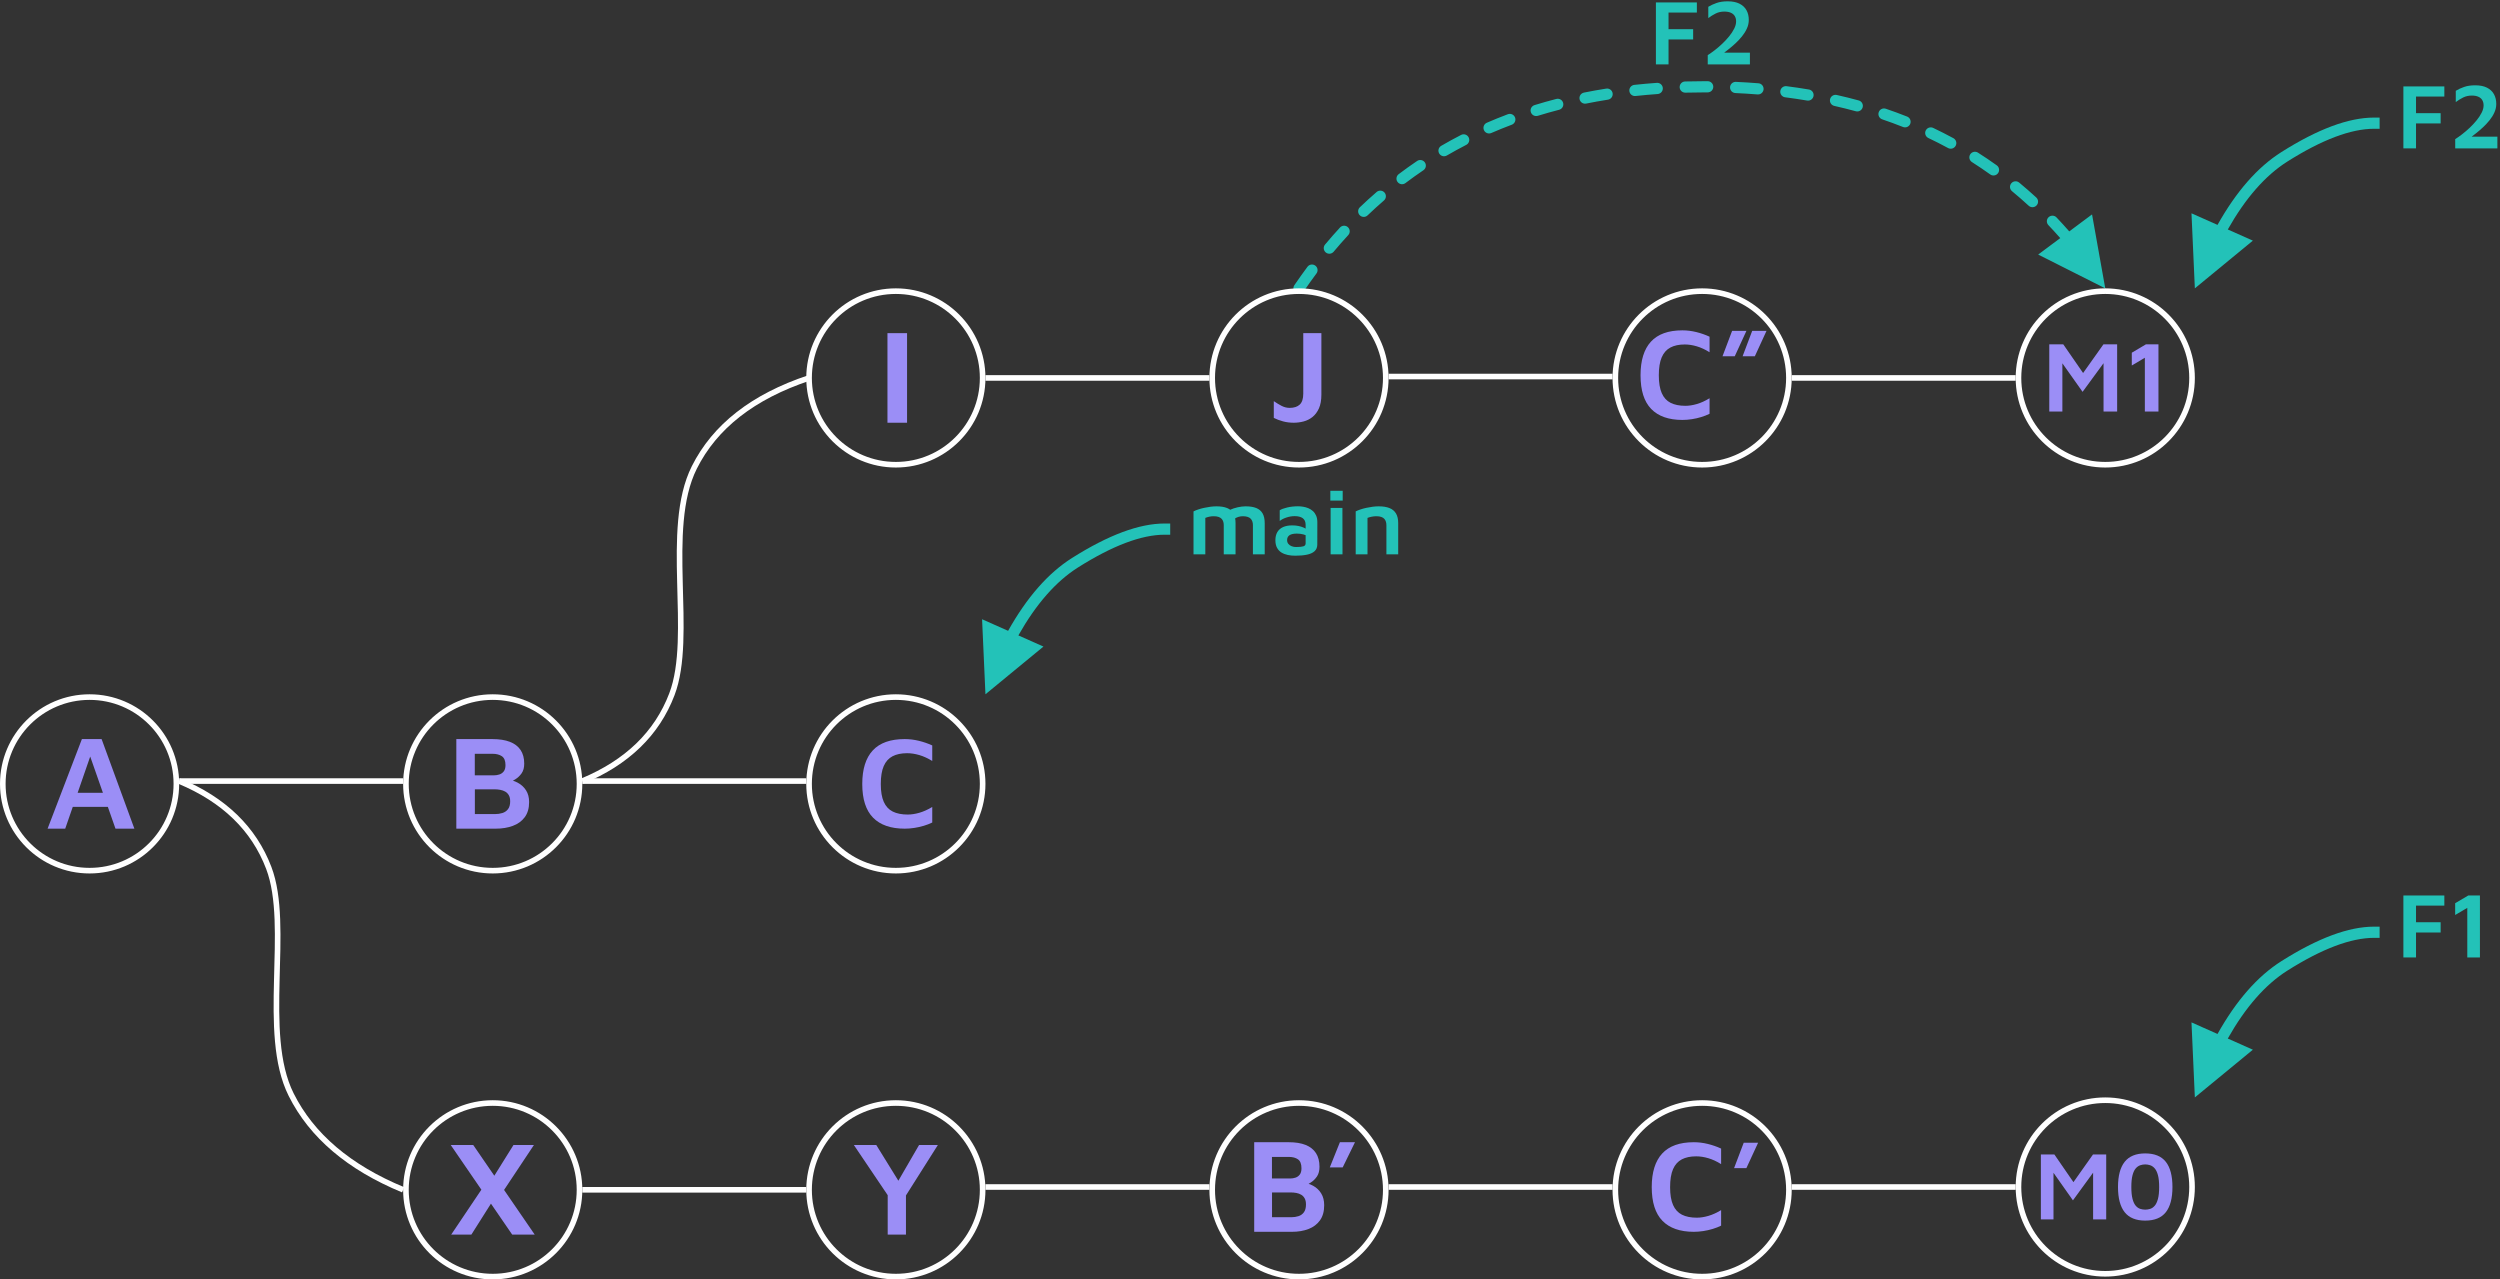 <?xml version="1.0" encoding="UTF-8"?>
<svg width="893px" height="457px" viewBox="0 0 893 457" version="1.1" xmlns="http://www.w3.org/2000/svg" xmlns:xlink="http://www.w3.org/1999/xlink">
    <rect x="0" y="0" width="893" height="457" fill="#333333" stroke="none"/>
    <title>Merge 3</title>
    <g id="Page-1" stroke="none" stroke-width="1" fill="none" fill-rule="evenodd">
        <g id="Export-Slide-2.5" transform="translate(-80, -170)">
            <g id="Merge-3" transform="translate(80, 170.471)">
                <g id="XYB'C'M0" transform="translate(144, 391.529)">
                    <g id="M0" transform="translate(576, 0)">
                        <circle id="Oval" stroke="#FFFFFFff" stroke-width="2" cx="32" cy="32" r="31"></circle>
                        <g transform="translate(9, 20)" fill="#9B8EF6ff" fill-rule="nonzero">
                            <polygon id="Path" points="0 23.565 0 0.365 4.815 0.365 12.864 12.052 10.232 12.243 18.625 0.365 23.337 0.365 23.337 23.565 18.659 23.565 18.659 4.122 19.742 5.391 11.453 16.765 3.405 5.357 4.506 4.383 4.506 23.565"></polygon>
                            <path d="M37.266,24 C33.965,24 31.52,23 29.932,21 C28.344,19 27.55,16 27.55,12 C27.55,8.012 28.344,5.014 29.932,3.009 C31.52,1.003 33.965,0 37.266,0 C40.603,0 43.059,1.003 44.635,3.009 C46.212,5.014 47,8.012 47,12 C47,16 46.212,19 44.635,21 C43.059,23 40.603,24 37.266,24 Z M37.266,20.087 C37.863,20.087 38.456,19.994 39.046,19.809 C39.637,19.623 40.173,19.255 40.654,18.704 C41.136,18.154 41.523,17.342 41.815,16.27 C42.107,15.197 42.254,13.774 42.254,12 C42.254,10.238 42.107,8.823 41.815,7.757 C41.523,6.69 41.136,5.884 40.654,5.339 C40.173,4.794 39.637,4.423 39.046,4.226 C38.456,4.029 37.863,3.93 37.266,3.93 C36.682,3.93 36.094,4.029 35.504,4.226 C34.913,4.423 34.377,4.794 33.896,5.339 C33.414,5.884 33.03,6.69 32.744,7.757 C32.457,8.823 32.314,10.238 32.314,12 C32.314,13.774 32.457,15.197 32.744,16.27 C33.03,17.342 33.414,18.154 33.896,18.704 C34.377,19.255 34.913,19.623 35.504,19.809 C36.094,19.994 36.682,20.087 37.266,20.087 Z" id="Shape"></path>
                        </g>
                    </g>
                    <g id="C'" transform="translate(432, 1)">
                        <line x1="64" y1="31" x2="144" y2="31" id="Line" stroke="#FFFFFFff" stroke-width="2"></line>
                        <circle id="Oval" stroke="#FFFFFFff" stroke-width="2" cx="32" cy="32" r="31"></circle>
                        <g id="C’" transform="translate(14, 15)" fill="#9B8EF6ff" fill-rule="nonzero">
                            <path d="M15.032,32 C10.115,32 6.38,30.693 3.828,28.078 C1.276,25.463 0,21.449 0,16.035 C0,10.744 1.241,6.749 3.723,4.049 C6.205,1.35 9.975,0 15.032,0 C16.677,0 18.325,0.201 19.977,0.602 C21.63,1.003 23.231,1.558 24.783,2.268 L24.783,7.821 C23.216,6.849 21.684,6.143 20.187,5.704 C18.69,5.264 17.251,5.044 15.87,5.044 C13.822,5.044 12.108,5.407 10.727,6.132 C9.347,6.857 8.307,8.021 7.609,9.625 C6.911,11.23 6.562,13.374 6.562,16.058 C6.562,18.711 6.915,20.836 7.621,22.432 C8.327,24.029 9.386,25.182 10.797,25.892 C12.209,26.601 13.978,26.956 16.103,26.956 C17.375,26.956 18.748,26.744 20.222,26.32 C21.695,25.895 23.216,25.205 24.783,24.249 L24.783,29.802 C23.883,30.249 22.886,30.639 21.792,30.97 C20.699,31.302 19.574,31.557 18.418,31.734 C17.263,31.911 16.134,32 15.032,32 Z" id="Path"></path>
                            <polygon id="Path" points="29.413 9.255 32.857 0.185 38 0.185 33.811 9.255"></polygon>
                        </g>
                    </g>
                    <g id="B'" transform="translate(288, 1)">
                        <line x1="64" y1="31" x2="144" y2="31" id="Line" stroke="#FFFFFFff" stroke-width="2"></line>
                        <circle id="Oval" stroke="#FFFFFFff" stroke-width="2" cx="32" cy="32" r="31"></circle>
                        <g transform="translate(16, 15)" fill="#9B8EF6ff" fill-rule="nonzero">
                            <path d="M0,32 L0,0 L12.36,0 C14.754,0 16.76,0.324 18.377,0.972 C19.994,1.619 21.222,2.591 22.062,3.886 C22.901,5.181 23.321,6.813 23.321,8.78 C23.321,10.203 23.018,11.358 22.411,12.246 C21.805,13.133 21.078,13.845 20.231,14.381 C19.384,14.917 18.587,15.376 17.84,15.76 L17.118,14.369 C18.563,14.513 19.881,14.913 21.07,15.568 C22.26,16.224 23.212,17.127 23.927,18.279 C24.642,19.43 25,20.838 25,22.501 C25,24.708 24.499,26.511 23.496,27.91 C22.493,29.309 21.125,30.341 19.391,31.004 C17.658,31.668 15.703,32 13.526,32 L0,32 Z M6.367,26.795 L13.223,26.795 C14.156,26.795 15.023,26.667 15.823,26.411 C16.624,26.155 17.269,25.691 17.759,25.019 C18.249,24.348 18.493,23.42 18.493,22.237 C18.493,21.341 18.338,20.614 18.027,20.054 C17.716,19.494 17.304,19.062 16.791,18.759 C16.278,18.455 15.699,18.243 15.054,18.123 C14.408,18.003 13.752,17.943 13.083,17.943 L6.367,17.943 L6.367,26.795 Z M6.343,12.954 L12.873,12.954 C13.542,12.954 14.179,12.85 14.785,12.642 C15.392,12.434 15.893,12.066 16.29,11.538 C16.686,11.01 16.884,10.267 16.884,9.307 C16.884,7.756 16.468,6.693 15.637,6.117 C14.805,5.541 13.736,5.253 12.43,5.253 L6.343,5.253 L6.343,12.954 Z" id="Shape"></path>
                            <polygon id="Path" points="27 9 30.61 0 36 0 31.61 9"></polygon>
                        </g>
                    </g>
                    <g id="Y" transform="translate(144, 1)">
                        <line x1="64" y1="31" x2="144" y2="31" id="Line" stroke="#FFFFFFff" stroke-width="2"></line>
                        <circle id="Oval" stroke="#FFFFFFff" stroke-width="2" cx="32" cy="32" r="31"></circle>
                        <polygon id="Path" fill="#9B8EF6ff" fill-rule="nonzero" points="29.086 48 29.086 33.919 17 16 25.01 16 34.41 31.208 31.532 31.112 40.285 16 47 16 34.65 35.526 35.609 31.976 35.609 48"></polygon>
                    </g>
                    <g id="X" transform="translate(0, 1)">
                        <line x1="64" y1="32" x2="144" y2="32" id="Line" stroke="#FFFFFFff" stroke-width="2"></line>
                        <circle id="Oval" stroke="#FFFFFFff" stroke-width="2" cx="32" cy="32" r="31"></circle>
                        <path d="M47,48 L38.955,48 L17,16 L25.045,16 L47,48 Z M31.749,28.282 L39.41,16 L46.713,16 L35.268,33.223 L31.749,28.282 Z M33.065,34.255 L24.374,48 L17.168,48 L29.354,29.865 L33.065,34.255 Z" id="Shape" fill="#9B8EF6ff" fill-rule="nonzero"></path>
                    </g>
                </g>
                <g id="F1" transform="translate(784, 319.398)" fill="#23C2B8FF" fill-rule="nonzero">
                    <path id="Line-2" d="M0,13.131 L20.724,30.176 L11.765,34.165 C18.109,45.4 25.218,53.483 33.068,58.44 C45.444,66.256 55.776,70.131 64,70.131 L66,70.131 L66,74.131 L64,74.131 C54.89,74.131 43.889,70.006 30.932,61.822 C22.393,56.429 14.789,47.745 8.095,35.799 L-1.202,39.937 L0,13.131 Z" transform="translate(32, 42.631) scale(1, -1) translate(-32, -42.631)"></path>
                    <g transform="translate(74.489, 0)" id="Path">
                        <polygon points="0 22.131 0 0 14.632 0 14.632 3.617 4.512 3.617 4.512 9.556 13.305 9.556 13.305 13.222 4.512 13.222 4.512 22.131"></polygon>
                        <polygon points="22.828 22.131 22.828 4.413 18.498 6.968 18.498 2.754 23.176 0 27.34 0 27.34 22.131"></polygon>
                    </g>
                </g>
                <g id="ABC" transform="translate(0, 247.529)">
                    <path d="M64,177 C80,170.333 90.667,160 96,146 C104,125 93,87 104,65 C111.333,50.333 124.667,39 144,31" id="Line-2" stroke="#FFFFFFff" stroke-width="2" transform="translate(104, 104) scale(1, -1) translate(-104, -104)"></path>
                    <g id="C" transform="translate(288, 0)">
                        <circle id="Oval" stroke="#FFFFFFff" stroke-width="2" cx="32" cy="32" r="31"></circle>
                        <g transform="translate(20, 16)" fill="#9B8EF6ff" fill-rule="nonzero" id="Path">
                            <path d="M15.164,32 C10.203,32 6.436,30.693 3.862,28.078 C1.287,25.463 0,21.449 0,16.035 C0,10.744 1.252,6.749 3.756,4.049 C6.26,1.35 10.063,0 15.164,0 C16.823,0 18.486,0.201 20.153,0.602 C21.819,1.003 23.435,1.558 25,2.268 L25,7.821 C23.419,6.849 21.874,6.143 20.364,5.704 C18.854,5.264 17.402,5.044 16.009,5.044 C13.944,5.044 12.214,5.407 10.822,6.132 C9.429,6.857 8.38,8.021 7.676,9.625 C6.972,11.23 6.62,13.374 6.62,16.058 C6.62,18.711 6.976,20.836 7.688,22.432 C8.4,24.029 9.468,25.182 10.892,25.892 C12.316,26.601 14.1,26.956 16.244,26.956 C17.527,26.956 18.912,26.744 20.399,26.32 C21.886,25.895 23.419,25.205 25,24.249 L25,29.802 C24.092,30.249 23.087,30.639 21.984,30.97 C20.88,31.302 19.746,31.557 18.58,31.734 C17.414,31.911 16.275,32 15.164,32 Z"></path>
                        </g>
                    </g>
                    <g id="B" transform="translate(144, 0)">
                        <line x1="64" y1="31" x2="144" y2="31" id="Line" stroke="#FFFFFFff" stroke-width="2"></line>
                        <circle id="Oval" stroke="#FFFFFFff" stroke-width="2" cx="32" cy="32" r="31"></circle>
                        <path d="M19,48 L19,16 L31.854,16 C34.345,16 36.43,16.324 38.112,16.972 C39.794,17.619 41.071,18.591 41.944,19.886 C42.817,21.181 43.254,22.813 43.254,24.78 C43.254,26.203 42.938,27.358 42.308,28.246 C41.677,29.133 40.921,29.845 40.04,30.381 C39.159,30.917 38.33,31.376 37.554,31.76 L36.802,30.369 C38.306,30.513 39.676,30.913 40.913,31.568 C42.15,32.224 43.141,33.127 43.884,34.279 C44.628,35.43 45,36.838 45,38.501 C45,40.708 44.479,42.511 43.436,43.91 C42.393,45.309 40.97,46.341 39.167,47.004 C37.364,47.668 35.331,48 33.067,48 L19,48 Z M25.621,42.795 L32.752,42.795 C33.722,42.795 34.623,42.667 35.456,42.411 C36.289,42.155 36.96,41.691 37.469,41.019 C37.979,40.348 38.233,39.42 38.233,38.237 C38.233,37.341 38.072,36.614 37.748,36.054 C37.425,35.494 36.996,35.062 36.463,34.759 C35.929,34.455 35.327,34.243 34.656,34.123 C33.985,34.003 33.302,33.943 32.606,33.943 L25.621,33.943 L25.621,42.795 Z M25.597,28.954 L32.388,28.954 C33.083,28.954 33.746,28.85 34.377,28.642 C35.007,28.434 35.529,28.066 35.941,27.538 C36.354,27.01 36.56,26.267 36.56,25.307 C36.56,23.756 36.127,22.693 35.262,22.117 C34.397,21.541 33.285,21.253 31.927,21.253 L25.597,21.253 L25.597,28.954 Z" id="Shape" fill="#9B8EF6ff" fill-rule="nonzero"></path>
                    </g>
                    <g id="A">
                        <line x1="64" y1="31" x2="144" y2="31" id="Line" stroke="#FFFFFFff" stroke-width="2"></line>
                        <circle id="Oval" stroke="#FFFFFFff" stroke-width="2" cx="32" cy="32" r="31"></circle>
                        <path d="M17,48 L29.256,16 L36.294,16 L48,48 L41.249,48 L30.812,18.207 L33.709,17.943 L23.296,48 L17,48 Z M23.463,40.204 L25.019,35.19 L39.861,35.19 L40.436,40.204 L23.463,40.204 Z" id="Shape" fill="#9B8EF6ff" fill-rule="nonzero"></path>
                    </g>
                </g>
                <g id="Main" transform="translate(352, 174.851)" fill="#23C2B8FF" fill-rule="nonzero">
                    <path id="Line-2" d="M0,13.679 L20.724,30.723 L11.765,34.712 C18.109,45.948 25.219,54.03 33.068,58.988 C45.444,66.804 55.776,70.679 64,70.679 L66,70.679 L66,74.679 L64,74.679 C54.89,74.679 43.889,70.553 30.932,62.37 C22.393,56.976 14.789,48.293 8.095,36.347 L-1.202,40.484 L0,13.679 Z" transform="translate(32, 43.178) scale(1, -1) translate(-32, -43.178)"></path>
                    <g id="main" transform="translate(74.323, 0)">
                        <path d="M15.014,11.53 L15.014,22.679 L10.8,22.679 L10.8,12.26 C10.8,11.84 10.745,11.439 10.634,11.057 C10.524,10.676 10.338,10.336 10.078,10.037 C9.819,9.738 9.454,9.503 8.983,9.332 C8.513,9.16 7.919,9.075 7.2,9.075 C6.647,9.075 6.113,9.133 5.599,9.249 C5.085,9.365 4.623,9.506 4.214,9.672 L4.214,22.679 L0,22.679 L0,7.349 C0.453,7.117 1.004,6.89 1.651,6.669 C2.298,6.448 2.997,6.254 3.749,6.089 C4.501,5.923 5.262,5.79 6.03,5.69 C6.799,5.591 7.526,5.541 8.212,5.541 C9.749,5.541 11.019,5.746 12.019,6.155 C13.02,6.564 13.77,7.208 14.267,8.088 C14.765,8.967 15.014,10.114 15.014,11.53 Z M10.485,8.345 C11.182,7.759 11.986,7.258 12.899,6.843 C13.811,6.429 14.768,6.108 15.769,5.881 C16.77,5.654 17.724,5.541 18.631,5.541 C20.168,5.541 21.437,5.746 22.438,6.155 C23.439,6.564 24.188,7.208 24.686,8.088 C25.184,8.967 25.432,10.114 25.432,11.53 L25.432,22.679 L21.219,22.679 L21.219,12.26 C21.219,11.84 21.163,11.439 21.053,11.057 C20.942,10.676 20.757,10.336 20.497,10.037 C20.237,9.738 19.872,9.503 19.402,9.332 C18.932,9.16 18.337,9.075 17.619,9.075 C17.066,9.075 16.532,9.155 16.018,9.315 C15.503,9.476 15.042,9.705 14.632,10.004 L10.485,8.345 Z" id="Shape"></path>
                        <path d="M36.332,23.176 C35.392,23.176 34.499,23.088 33.653,22.911 C32.807,22.734 32.052,22.438 31.388,22.023 C30.725,21.608 30.202,21.042 29.821,20.323 C29.439,19.604 29.248,18.708 29.248,17.635 C29.248,16.496 29.478,15.534 29.937,14.749 C30.396,13.963 31.073,13.366 31.969,12.957 C32.865,12.548 33.965,12.343 35.27,12.343 C36.067,12.343 36.81,12.415 37.502,12.559 C38.193,12.702 38.815,12.899 39.368,13.148 C39.921,13.396 40.375,13.67 40.728,13.969 L41.01,16.308 C40.546,16.009 39.954,15.763 39.235,15.57 C38.516,15.376 37.742,15.279 36.913,15.279 C35.74,15.279 34.867,15.47 34.292,15.852 C33.716,16.233 33.429,16.817 33.429,17.602 C33.429,18.144 33.584,18.6 33.893,18.971 C34.203,19.341 34.601,19.618 35.088,19.8 C35.574,19.983 36.083,20.074 36.614,20.074 C37.831,20.074 38.707,19.991 39.244,19.825 C39.78,19.659 40.048,19.3 40.048,18.747 L40.048,12.177 C40.048,11.082 39.708,10.286 39.028,9.788 C38.348,9.29 37.383,9.042 36.133,9.042 C35.182,9.042 34.211,9.202 33.221,9.523 C32.232,9.843 31.421,10.258 30.791,10.767 L30.791,6.951 C31.388,6.564 32.284,6.23 33.479,5.948 C34.673,5.665 35.962,5.524 37.344,5.524 C37.919,5.524 38.525,5.577 39.161,5.682 C39.797,5.787 40.413,5.961 41.01,6.205 C41.608,6.448 42.15,6.788 42.636,7.225 C43.123,7.662 43.51,8.207 43.798,8.859 C44.085,9.512 44.229,10.302 44.229,11.231 L44.212,19.178 C44.212,20.196 43.883,20.997 43.225,21.584 C42.567,22.17 41.649,22.582 40.471,22.82 C39.293,23.057 37.914,23.176 36.332,23.176 Z" id="Path"></path>
                        <path d="M48.974,22.679 L48.974,6.122 L53.188,6.122 L53.221,22.679 L48.974,22.679 Z M48.874,3.484 L48.874,0 L53.287,0 L53.287,3.484 L48.874,3.484 Z" id="Shape"></path>
                        <path d="M57.932,7.349 C58.386,7.117 58.936,6.89 59.583,6.669 C60.23,6.448 60.93,6.254 61.682,6.089 C62.434,5.923 63.194,5.79 63.963,5.69 C64.731,5.591 65.459,5.541 66.144,5.541 C67.682,5.541 68.965,5.746 69.993,6.155 C71.022,6.564 71.799,7.208 72.324,8.088 C72.849,8.967 73.112,10.114 73.112,11.53 L73.112,22.679 L68.898,22.679 L68.898,12.26 C68.898,11.84 68.843,11.439 68.732,11.057 C68.622,10.676 68.437,10.336 68.177,10.037 C67.917,9.738 67.552,9.503 67.082,9.332 C66.612,9.16 66.017,9.075 65.298,9.075 C64.745,9.075 64.184,9.133 63.614,9.249 C63.045,9.365 62.555,9.506 62.146,9.672 L62.146,22.679 L57.932,22.679 L57.932,7.349 Z" id="Path"></path>
                    </g>
                </g>
                <g id="IJC&quot;M1" transform="translate(208, 0)">
                    <path d="M0,278.529 C16,271.863 26.667,261.529 32,247.529 C40,226.529 29,188.529 40,166.529 C47.333,151.863 61,141.196 81,134.529" id="Line-1" stroke="#FFFFFFff" stroke-width="2"></path>
                    <path id="Line-3" d="M261.833,94.413 C262.718,95.073 262.901,96.327 262.241,97.212 C260.679,99.308 259.15,101.456 257.653,103.654 C257.032,104.568 255.788,104.804 254.875,104.183 C253.962,103.561 253.725,102.317 254.347,101.404 C255.875,99.158 257.437,96.964 259.034,94.822 C259.694,93.936 260.947,93.753 261.833,94.413 Z M539.278,76.115 L544,102.529 L520.036,90.458 L527.922,84.58 C526.535,82.999 525.123,81.454 523.688,79.945 C522.926,79.145 522.957,77.879 523.757,77.118 C524.557,76.356 525.823,76.388 526.585,77.188 C528.131,78.812 529.649,80.477 531.139,82.182 L539.278,76.115 Z M273.476,80.684 C274.288,81.432 274.34,82.698 273.591,83.51 C271.817,85.434 270.079,87.413 268.376,89.446 C267.666,90.293 266.405,90.405 265.558,89.696 C264.711,88.986 264.6,87.725 265.309,86.878 C267.053,84.796 268.833,82.77 270.65,80.799 C271.399,79.986 272.664,79.935 273.476,80.684 Z M286.553,68.317 C287.275,69.152 287.183,70.415 286.348,71.138 C284.365,72.852 282.419,74.624 280.51,76.452 C279.713,77.217 278.447,77.19 277.683,76.392 C276.918,75.594 276.945,74.328 277.743,73.564 C279.701,71.688 281.697,69.871 283.732,68.112 C284.567,67.389 285.83,67.481 286.553,68.317 Z M513.243,64.743 C515.321,66.458 517.358,68.235 519.353,70.072 C520.166,70.82 520.218,72.085 519.47,72.898 C518.722,73.71 517.456,73.763 516.644,73.014 C514.701,71.226 512.719,69.497 510.696,67.828 C509.844,67.124 509.724,65.864 510.427,65.012 C511.13,64.16 512.391,64.04 513.243,64.743 Z M300.975,57.562 C301.594,58.477 301.353,59.721 300.438,60.339 C298.26,61.811 296.12,63.342 294.018,64.931 C293.137,65.597 291.883,65.423 291.217,64.542 C290.551,63.661 290.725,62.407 291.606,61.741 C293.764,60.109 295.961,58.537 298.198,57.025 C299.113,56.407 300.356,56.647 300.975,57.562 Z M498.523,54.049 C500.805,55.5 503.046,57.012 505.244,58.587 C506.142,59.23 506.348,60.48 505.705,61.378 C505.062,62.276 503.812,62.482 502.914,61.839 C500.776,60.307 498.597,58.836 496.377,57.424 C495.445,56.832 495.17,55.596 495.762,54.663 C496.355,53.731 497.591,53.456 498.523,54.049 Z M316.6,48.589 C317.105,49.572 316.718,50.777 315.736,51.282 C313.391,52.489 311.084,53.753 308.815,55.075 C307.86,55.632 306.636,55.309 306.08,54.355 C305.523,53.4 305.846,52.176 306.8,51.62 C309.13,50.262 311.499,48.964 313.907,47.725 C314.889,47.22 316.095,47.607 316.6,48.589 Z M482.53,45.217 C484.98,46.381 487.39,47.606 489.758,48.892 C490.728,49.419 491.088,50.633 490.561,51.604 C490.034,52.574 488.82,52.934 487.849,52.407 C485.544,51.155 483.199,49.963 480.813,48.83 C479.816,48.356 479.391,47.163 479.865,46.165 C480.339,45.167 481.532,44.743 482.53,45.217 Z M333.177,41.5 C333.566,42.534 333.043,43.688 332.009,44.077 C329.532,45.008 327.092,45.997 324.689,47.041 C323.676,47.482 322.498,47.017 322.058,46.004 C321.617,44.991 322.082,43.813 323.095,43.373 C325.559,42.301 328.061,41.288 330.601,40.333 C331.635,39.944 332.788,40.467 333.177,41.5 Z M465.614,38.369 C468.188,39.243 470.723,40.175 473.218,41.165 C474.245,41.573 474.747,42.735 474.339,43.762 C473.932,44.789 472.769,45.291 471.743,44.883 C469.31,43.918 466.839,43.009 464.329,42.157 C463.283,41.802 462.723,40.666 463.078,39.62 C463.433,38.574 464.568,38.014 465.614,38.369 Z M350.358,36.301 C350.635,37.371 349.992,38.462 348.923,38.739 C346.352,39.404 343.815,40.123 341.314,40.895 C340.259,41.221 339.139,40.63 338.813,39.574 C338.487,38.519 339.079,37.399 340.134,37.073 C342.694,36.283 345.29,35.547 347.921,34.866 C348.99,34.589 350.081,35.232 350.358,36.301 Z M448.089,33.455 C450.743,34.052 453.36,34.704 455.941,35.41 C457.007,35.702 457.634,36.802 457.343,37.867 C457.051,38.932 455.951,39.56 454.886,39.268 C452.364,38.578 449.805,37.941 447.21,37.357 C446.133,37.114 445.456,36.044 445.698,34.967 C445.941,33.889 447.011,33.212 448.089,33.455 Z M368.033,32.842 C368.205,33.933 367.46,34.957 366.369,35.129 C363.739,35.545 361.141,36.01 358.576,36.525 C357.493,36.742 356.439,36.041 356.222,34.958 C356.004,33.875 356.706,32.821 357.789,32.603 C360.408,32.077 363.06,31.602 365.745,31.178 C366.836,31.006 367.86,31.75 368.033,32.842 Z M430.164,30.317 C432.862,30.662 435.527,31.057 438.159,31.502 C439.248,31.686 439.981,32.718 439.797,33.808 C439.613,34.897 438.581,35.63 437.492,35.446 C434.914,35.01 432.302,34.623 429.656,34.284 C428.561,34.144 427.786,33.143 427.926,32.047 C428.066,30.951 429.068,30.177 430.164,30.317 Z M385.958,30.98 C386.036,32.082 385.207,33.039 384.105,33.117 C381.443,33.307 378.811,33.542 376.21,33.823 C375.112,33.942 374.125,33.148 374.007,32.05 C373.888,30.952 374.682,29.965 375.78,29.847 C378.43,29.56 381.11,29.32 383.821,29.127 C384.923,29.049 385.879,29.878 385.958,30.98 Z M411.915,28.772 L412.064,28.774 C414.78,28.895 417.464,29.063 420.118,29.275 C421.219,29.364 422.04,30.328 421.952,31.429 C421.864,32.53 420.9,33.351 419.799,33.263 C417.192,33.054 414.554,32.889 411.885,32.77 C410.782,32.72 409.927,31.785 409.977,30.682 C410.022,29.679 410.798,28.882 411.768,28.782 L411.915,28.772 Z M401.493,28.53 L401.99,28.531 C403.095,28.535 403.987,29.434 403.983,30.539 C403.978,31.643 403.08,32.535 401.975,32.531 C401.649,32.53 401.324,32.529 400.989,32.529 C398.647,32.529 396.325,32.562 394.025,32.627 C392.921,32.658 392,31.788 391.969,30.684 C391.938,29.58 392.808,28.66 393.912,28.628 C396.25,28.562 398.609,28.529 400.989,28.529 L401.493,28.53 Z" fill="#23C2B8FF" fill-rule="nonzero"></path>
                    <g id="M1" transform="translate(512, 102.529)">
                        <circle id="Oval" stroke="#FFFFFFff" stroke-width="2" cx="32" cy="32" r="31"></circle>
                        <g transform="translate(12, 20)" fill="#9B8EF6ff" fill-rule="nonzero" id="Path">
                            <polygon points="0 24 0 0 5.002 0 13.363 12.09 10.63 12.288 19.348 0 24.243 0 24.243 24 19.384 24 19.384 3.886 20.509 5.199 11.898 16.966 3.537 5.163 4.681 4.156 4.681 24"></polygon>
                            <polygon points="34.141 24 34.141 4.786 29.478 7.556 29.478 2.987 34.516 0 39 0 39 24"></polygon>
                        </g>
                    </g>
                    <g id="C&quot;" transform="translate(368, 102.529)">
                        <line x1="64" y1="32" x2="144" y2="32" id="Line" stroke="#FFFFFFff" stroke-width="2"></line>
                        <circle id="Oval" stroke="#FFFFFFff" stroke-width="2" cx="32" cy="32" r="31"></circle>
                        <g id="C”" transform="translate(10, 15)" fill="#9B8EF6ff" fill-rule="nonzero">
                            <path d="M14.954,32 C10.062,32 6.346,30.693 3.808,28.078 C1.269,25.463 0,21.449 0,16.035 C0,10.744 1.235,6.749 3.704,4.049 C6.173,1.35 9.923,0 14.954,0 C16.59,0 18.229,0.201 19.873,0.602 C21.516,1.003 23.11,1.558 24.653,2.268 L24.653,7.821 C23.094,6.849 21.57,6.143 20.081,5.704 C18.592,5.264 17.16,5.044 15.787,5.044 C13.75,5.044 12.045,5.407 10.671,6.132 C9.298,6.857 8.264,8.021 7.569,9.625 C6.875,11.23 6.528,13.374 6.528,16.058 C6.528,18.711 6.879,20.836 7.581,22.432 C8.283,24.029 9.336,25.182 10.741,25.892 C12.145,26.601 13.904,26.956 16.019,26.956 C17.284,26.956 18.65,26.744 20.116,26.32 C21.582,25.895 23.094,25.205 24.653,24.249 L24.653,29.802 C23.758,30.249 22.766,30.639 21.678,30.97 C20.59,31.302 19.471,31.557 18.322,31.734 C17.172,31.911 16.049,32 14.954,32 Z" id="Path"></path>
                            <path d="M36.458,9.255 L39.884,0.185 L45,0.185 L40.833,9.255 L36.458,9.255 Z M29.282,9.255 L32.708,0.185 L37.824,0.185 L33.657,9.255 L29.282,9.255 Z" id="Shape"></path>
                        </g>
                    </g>
                    <g id="J" transform="translate(224, 102.529)">
                        <line x1="64" y1="31.5" x2="144" y2="31.5" id="Line" stroke="#FFFFFFff" stroke-width="2"></line>
                        <circle id="Oval" stroke="#FFFFFFff" stroke-width="2" cx="32" cy="32" r="31"></circle>
                        <path d="M30.113,48 C28.769,48 27.501,47.839 26.308,47.517 C25.114,47.194 24.012,46.782 23,46.279 L23,40.289 C23.98,40.965 24.924,41.535 25.833,41.999 C26.742,42.462 27.687,42.694 28.667,42.694 C30.247,42.694 31.453,42.297 32.282,41.503 C33.112,40.709 33.527,39.416 33.527,37.624 L33.527,16 L40,16 L40,37.954 C40,39.935 39.708,41.574 39.123,42.871 C38.538,44.168 37.771,45.194 36.823,45.948 C35.874,46.703 34.815,47.234 33.646,47.54 C32.476,47.847 31.298,48 30.113,48 Z" id="Path" fill="#9B8EF6ff" fill-rule="nonzero"></path>
                    </g>
                    <g id="I" transform="translate(80, 102.529)">
                        <line x1="64" y1="32" x2="144" y2="32" id="Line" stroke="#FFFFFFff" stroke-width="2"></line>
                        <circle id="Oval" stroke="#FFFFFFff" stroke-width="2" cx="32" cy="32" r="31"></circle>
                        <polygon id="Path" fill="#9B8EF6ff" fill-rule="nonzero" points="29 48 29 16 36 16 36 48"></polygon>
                    </g>
                    <g id="F2" transform="translate(383.488, 0)" fill="#23C2B8FF" fill-rule="nonzero">
                        <polygon id="Path" points="0 22.529 0 0.398 14.632 0.398 14.632 4.015 4.512 4.015 4.512 9.954 13.305 9.954 13.305 13.62 4.512 13.62 4.512 22.529"></polygon>
                        <path d="M18.514,22.529 L18.514,19.228 C19.267,18.752 20.099,18.163 21.011,17.461 C21.924,16.759 22.828,15.982 23.724,15.13 C24.62,14.278 25.438,13.396 26.179,12.484 C26.92,11.572 27.517,10.662 27.971,9.755 C28.424,8.848 28.651,7.991 28.651,7.183 C28.651,6.454 28.496,5.826 28.186,5.301 C27.877,4.775 27.409,4.371 26.785,4.089 C26.16,3.807 25.377,3.666 24.437,3.666 C23.298,3.666 22.264,3.899 21.335,4.363 C20.406,4.828 19.532,5.37 18.714,5.989 L18.714,1.958 C19.543,1.449 20.525,0.995 21.658,0.597 C22.792,0.199 24.122,0 25.648,0 C27.34,0 28.745,0.282 29.862,0.846 C30.979,1.41 31.811,2.19 32.359,3.185 C32.906,4.181 33.18,5.336 33.18,6.653 C33.18,7.681 32.962,8.685 32.525,9.664 C32.088,10.642 31.507,11.583 30.783,12.484 C30.058,13.385 29.259,14.24 28.385,15.047 C27.512,15.855 26.632,16.604 25.748,17.295 C24.863,17.986 24.044,18.614 23.292,19.178 L22.347,18.349 L33.578,18.349 L33.578,22.529 L18.514,22.529 Z" id="Path"></path>
                    </g>
                </g>
                <g id="F2" transform="translate(784, 30)" fill="#23C2B8FF" fill-rule="nonzero">
                    <path id="Line-2" d="M0,13.529 L20.724,30.574 L11.765,34.563 C18.109,45.798 25.218,53.881 33.068,58.838 C45.444,66.655 55.776,70.529 64,70.529 L66,70.529 L66,74.529 L64,74.529 C54.89,74.529 43.889,70.404 30.932,62.22 C22.393,56.827 14.789,48.143 8.095,36.197 L-1.202,40.335 L0,13.529 Z" transform="translate(32, 43.029) scale(1, -1) translate(-32, -43.029)"></path>
                    <g transform="translate(74.489, 0)" id="Path">
                        <polygon points="0 22.529 0 0.398 14.632 0.398 14.632 4.015 4.512 4.015 4.512 9.954 13.305 9.954 13.305 13.62 4.512 13.62 4.512 22.529"></polygon>
                        <path d="M18.514,22.529 L18.514,19.228 C19.267,18.752 20.099,18.163 21.011,17.461 C21.924,16.759 22.828,15.982 23.724,15.13 C24.62,14.278 25.438,13.396 26.179,12.484 C26.92,11.572 27.517,10.662 27.971,9.755 C28.424,8.848 28.651,7.991 28.651,7.183 C28.651,6.454 28.496,5.826 28.186,5.301 C27.877,4.775 27.409,4.371 26.785,4.089 C26.16,3.807 25.377,3.666 24.437,3.666 C23.298,3.666 22.264,3.899 21.335,4.363 C20.406,4.828 19.532,5.37 18.714,5.989 L18.714,1.958 C19.543,1.449 20.525,0.995 21.658,0.597 C22.792,0.199 24.122,0 25.648,0 C27.34,0 28.745,0.282 29.862,0.846 C30.979,1.41 31.811,2.19 32.359,3.185 C32.906,4.181 33.18,5.336 33.18,6.653 C33.18,7.681 32.962,8.685 32.525,9.664 C32.088,10.642 31.507,11.583 30.783,12.484 C30.058,13.385 29.259,14.24 28.385,15.047 C27.512,15.855 26.632,16.604 25.748,17.295 C24.863,17.986 24.044,18.614 23.292,19.178 L22.347,18.349 L33.578,18.349 L33.578,22.529 L18.514,22.529 Z"></path>
                    </g>
                </g>
            </g>
        </g>
    </g>
</svg>